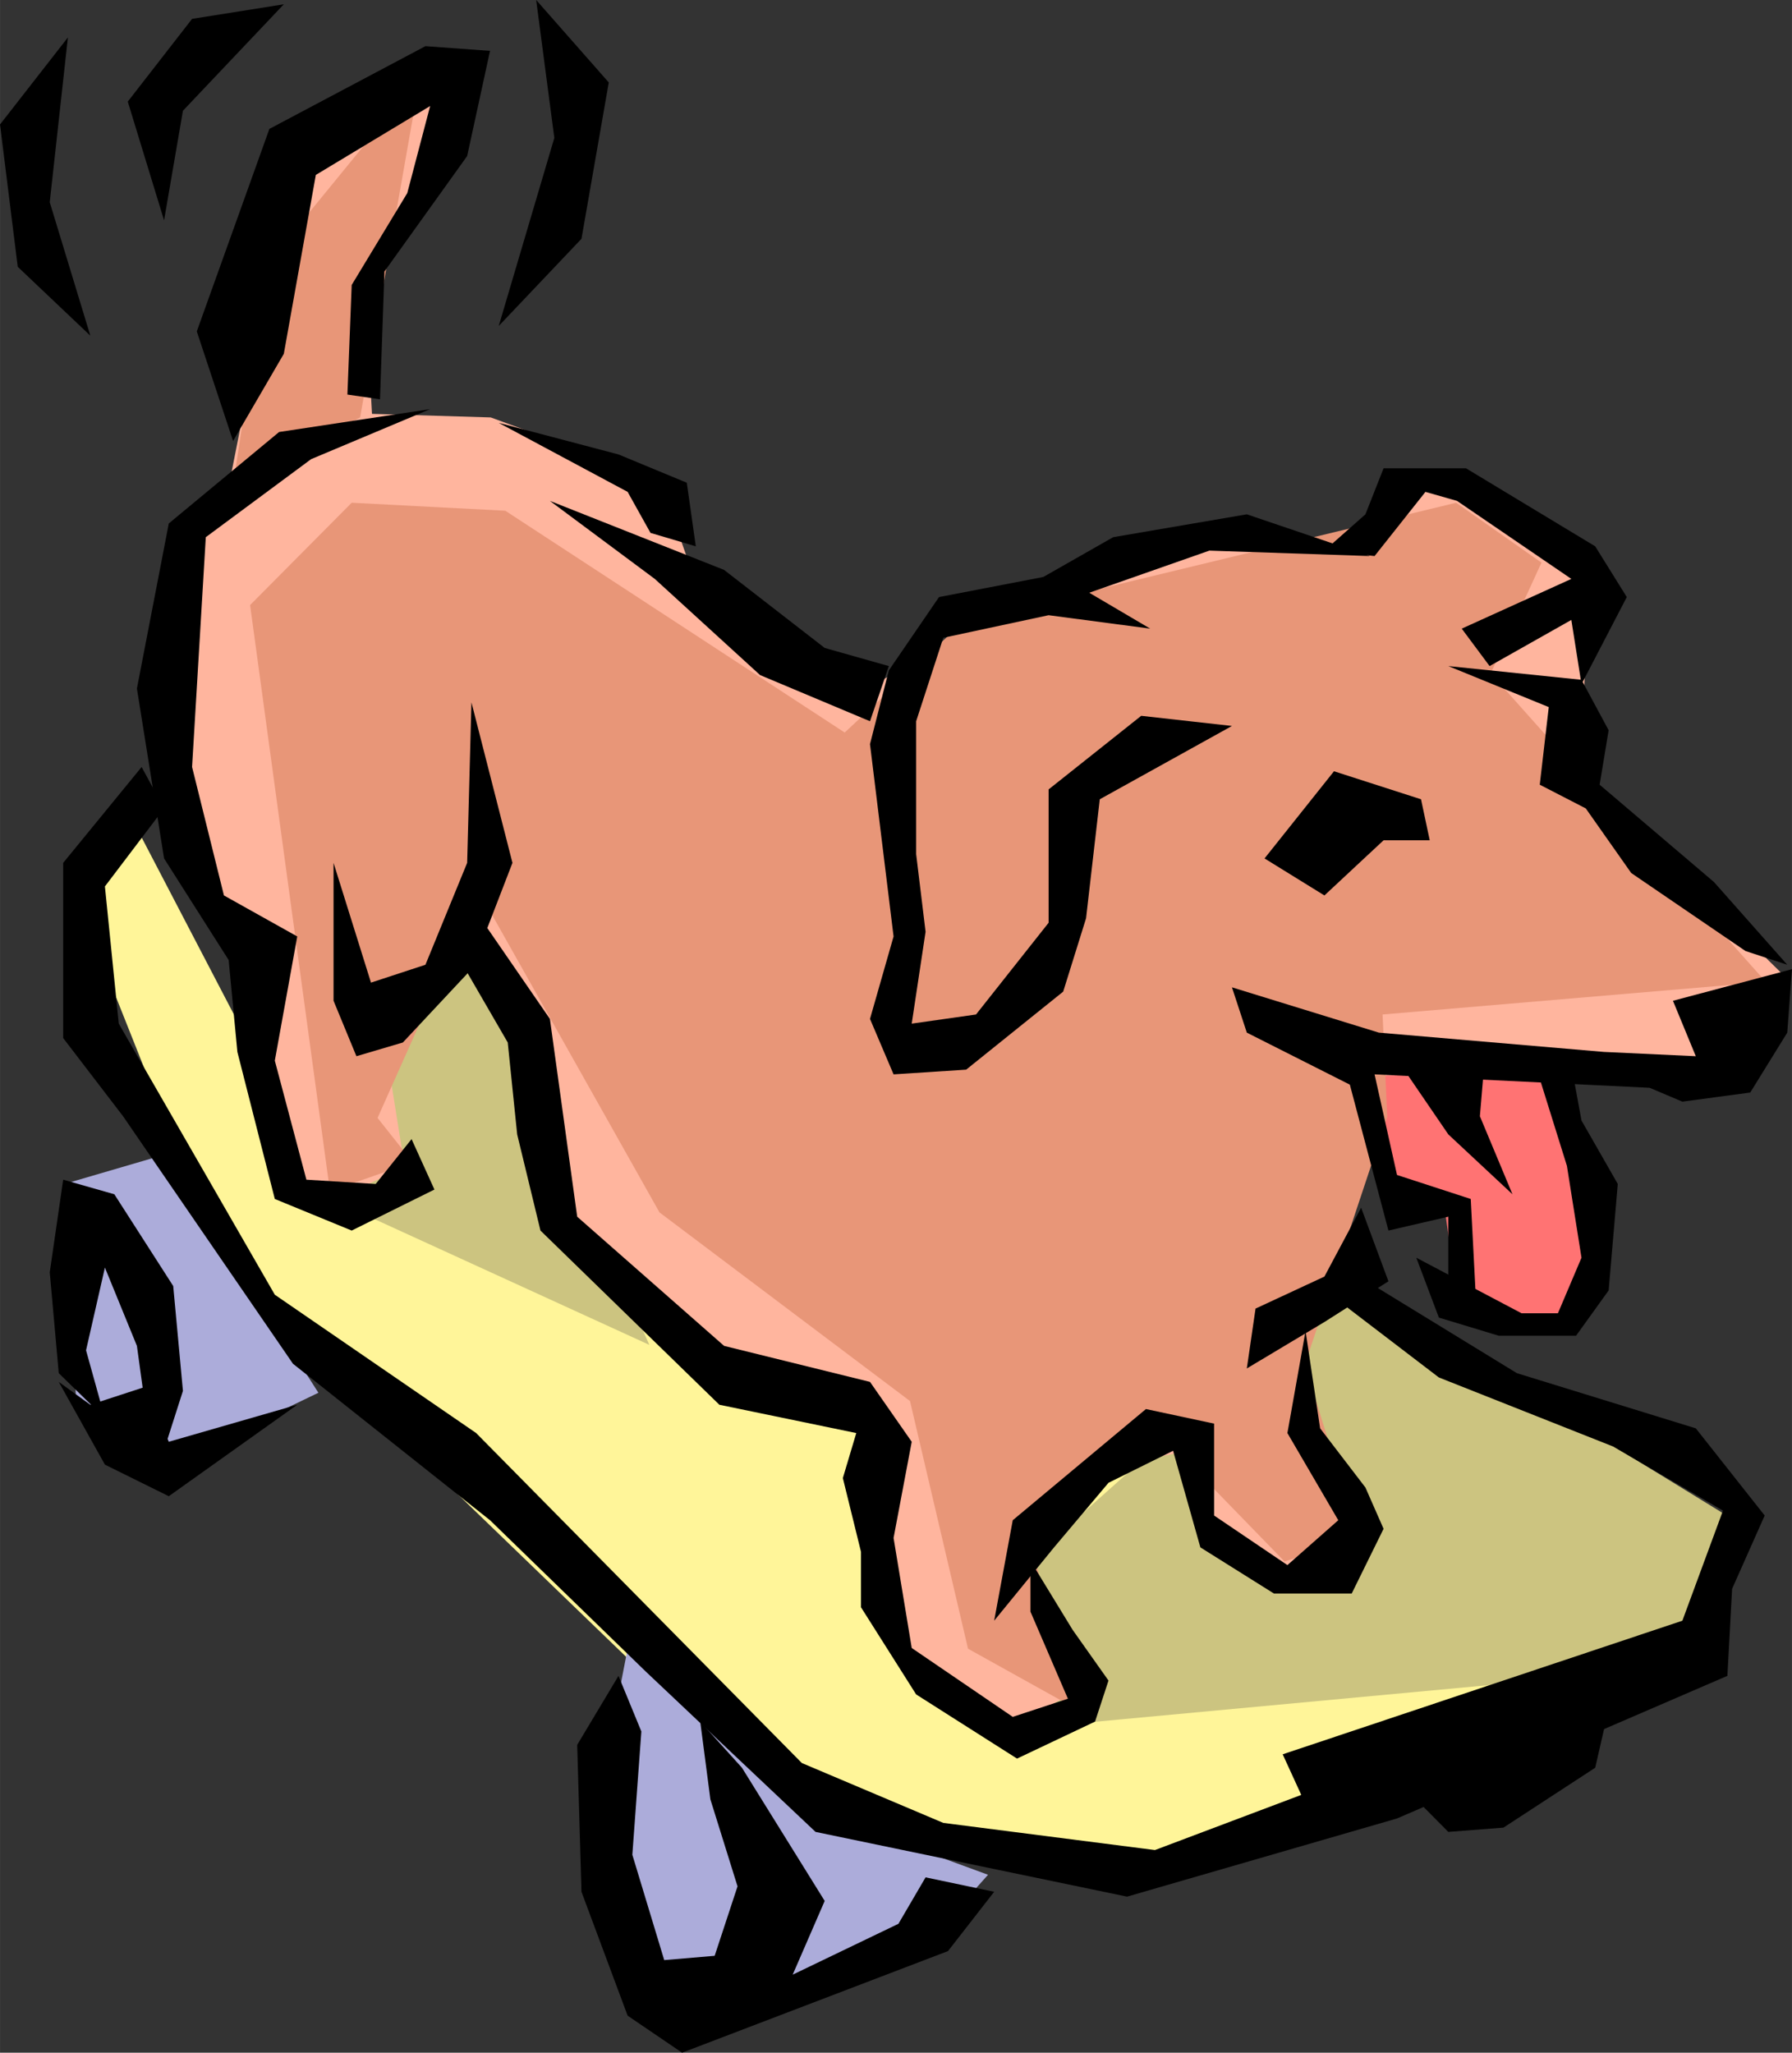 <?xml version="1.0" encoding="UTF-8"?>
<!DOCTYPE svg PUBLIC "-//W3C//DTD SVG 1.1//EN" "http://www.w3.org/Graphics/SVG/1.1/DTD/svg11.dtd">
<!-- Creator: CorelDRAW -->
<svg xmlns="http://www.w3.org/2000/svg" xml:space="preserve" width="125.4mm" height="143.637mm" version="1.1" style="shape-rendering:geometricPrecision; text-rendering:geometricPrecision; image-rendering:optimizeQuality; fill-rule:evenodd; clip-rule:evenodd"
viewBox="0 0 12540 14364"
 xmlns:xlink="http://www.w3.org/1999/xlink">
 <rect x="0" y="0" width="12540" height="14364" fill="#333333" stroke="none"/>
 <defs>
  <style type="text/css">
   <![CDATA[
    .fil6 {fill:black}
    .fil3 {fill:#ACACDA}
    .fil1 {fill:#CCC480}
    .fil5 {fill:#E89678}
    .fil4 {fill:#FF7373}
    .fil2 {fill:#FFB59E}
    .fil0 {fill:#FFF599}
   ]]>
  </style>
 </defs>
 <g id="Layer_x0020_1">
  <g id="anim0823.ai">
   <polygon class="fil0" points="856,5601 2222,8222 3416,6495 6170,10063 7930,10244 9238,10960 11722,11392 8128,13119 6170,12743 5080,12268 1567,8877 620,6495 "/>
   <polygon class="fil1" points="2642,6972 2461,8458 4544,9411 3350,6731 "/>
   <polygon class="fil1" points="7290,12083 11664,11676 12095,10612 9421,8971 9047,9517 8674,10495 8227,10008 7160,10960 "/>
   <polygon class="fil2" points="3117,589 2055,1105 1593,3442 1364,3785 1219,5372 1389,6236 1707,6723 1910,8247 2342,8395 2832,8166 2685,7244 3287,6520 3637,7158 3866,8484 4900,9517 6139,10041 6170,11417 6741,11938 7061,12083 7493,11857 7117,10902 7892,10236 8324,10152 8443,10673 9014,11074 9446,10732 9014,10041 9421,7557 11981,7498 12469,6812 11059,5428 11118,4077 10140,3383 9853,3383 9619,3899 8583,3729 7148,4191 6058,4826 4818,3932 4615,3353 3434,2921 2603,2896 2545,1829 3172,1135 "/>
   <polygon class="fil3" points="467,8280 1161,8077 2228,9746 1077,10300 531,9779 "/>
   <polygon class="fil3" points="4387,11562 4242,12311 4387,13754 4958,14127 6398,13698 6914,13119 5738,12687 "/>
   <polygon class="fil4" points="9479,7531 9708,8369 10109,8451 10196,9086 10947,9314 11176,8857 10914,7498 "/>
   <polygon class="fil5" points="1631,3396 2520,2921 2939,538 1864,1854 "/>
   <polygon class="fil5" points="5911,5126 3536,3574 2461,3518 1750,4234 2309,8336 2888,8133 2642,7823 3350,6236 4615,8484 6368,9804 6774,11537 7549,11968 7219,10841 8128,10041 8989,10927 9505,10757 9131,9550 9708,7816 9675,7099 12357,6871 10432,4712 10787,3937 10190,3518 6741,4351 "/>
   <polygon class="fil6" points="2659,2794 2690,1900 3269,1092 3429,356 2977,323 1885,902 1377,2319 1631,3086 1986,2476 2210,1224 3010,742 2850,1351 2461,1994 2431,2761 "/>
   <polygon class="fil6" points="1148,1542 1280,775 1986,30 1344,132 894,711 "/>
   <polygon class="fil6" points="3752,0 3879,965 3490,2281 4069,1671 4260,577 "/>
   <polygon class="fil6" points="475,262 0,871 124,1867 632,2349 348,1415 "/>
   <polygon class="fil6" points="3010,2863 1953,3023 1181,3663 958,4818 1148,6007 1600,6718 1661,7361 1923,8390 2461,8611 3040,8324 2880,7971 2629,8285 2144,8255 1923,7422 2080,6553 1567,6266 1344,5367 1440,3759 2177,3213 "/>
   <polygon class="fil6" points="3490,2959 4328,3180 4806,3378 4869,3823 4552,3729 4392,3442 "/>
   <polygon class="fil6" points="3848,3505 5067,3988 5771,4534 6220,4661 6088,5047 5319,4724 4582,4051 "/>
   <polygon class="fil6" points="3299,4915 3586,6038 3299,6782 2819,7295 2494,7391 2334,7003 2334,6038 2596,6876 2977,6751 3269,6038 "/>
   <polygon class="fil6" points="3363,6426 3848,7130 4039,8514 5067,9418 6088,9670 6380,10089 6253,10762 6380,11532 7087,12014 7473,11887 7211,11278 7211,10922 7506,11405 7757,11760 7663,12047 7117,12306 6411,11857 6025,11247 6025,10859 5898,10343 5992,10028 5034,9830 3782,8611 3619,7938 3553,7295 3238,6751 "/>
   <polygon class="fil6" points="6957,11341 7087,10638 8019,9860 8496,9962 8496,10605 9009,10952 9365,10638 9009,10028 9136,9314 9238,9995 9555,10409 9682,10698 9459,11151 8915,11151 8400,10828 8209,10152 7757,10376 7376,10828 "/>
   <polygon class="fil6" points="8725,9576 9268,9251 9716,8966 9525,8451 9268,8933 8786,9157 "/>
   <polygon class="fil6" points="8621,5080 7696,5593 7600,6426 7440,6939 6761,7485 6253,7518 6088,7130 6253,6553 6088,5207 6220,4691 6571,4178 7402,4018 8049,4399 7338,4305 6601,4463 6411,5047 6411,5977 6477,6520 6380,7163 6830,7099 7338,6457 7338,5524 7986,5009 "/>
   <polygon class="fil6" points="7277,4051 7790,3759 8725,3599 9586,3891 8463,3853 7536,4178 "/>
   <polygon class="fil6" points="9268,3853 9555,3599 9682,3277 10259,3277 11163,3823 11384,4178 11067,4788 10996,4338 10424,4661 10229,4399 10996,4051 10196,3505 9975,3442 9619,3891 "/>
   <polygon class="fil6" points="10135,4661 11067,4757 11257,5110 11194,5491 11994,6172 12507,6751 12215,6655 11415,6109 11097,5657 10775,5491 10838,4948 "/>
   <polygon class="fil6" points="8849,6007 9335,5397 9944,5593 10005,5880 9682,5880 9268,6266 "/>
   <polygon class="fil6" points="8621,6909 9649,7226 11224,7361 11867,7391 11707,7003 12540,6782 12507,7226 12248,7645 11773,7709 11544,7612 9619,7518 9776,8222 10292,8390 10325,9030 10135,9093 10135,8514 9716,8611 9446,7590 8725,7226 "/>
   <polygon class="fil6" points="9848,7518 10135,7938 10584,8357 10356,7811 10386,7455 "/>
   <polygon class="fil6" points="10775,7549 10965,8158 11067,8801 10902,9190 10648,9190 9911,8801 10069,9220 10488,9347 11029,9347 11257,9030 11321,8285 11067,7841 10996,7455 "/>
   <polygon class="fil6" points="991,5367 442,6038 442,7264 861,7811 2050,9543 3429,10638 4519,11697 5707,12819 7887,13272 9776,12725 12088,11727 12121,11118 12349,10605 11867,9995 10615,9609 9619,8999 9395,9124 10069,9639 11288,10122 12057,10571 11773,11341 8976,12276 9106,12560 8082,12946 6601,12756 5611,12337 3332,10028 1923,9060 831,7163 734,6203 1148,5657 "/>
   <polygon class="fil6" points="442,8255 800,8357 1212,8999 1280,9733 1085,10343 958,9418 734,8870 602,9449 734,9924 411,9609 348,8903 "/>
   <polygon class="fil6" points="411,9670 734,10249 1181,10470 2080,9830 1181,10089 1021,9703 632,9830 "/>
   <polygon class="fil6" points="4328,11727 4039,12210 4069,13238 4392,14105 4773,14364 6634,13653 6957,13238 6477,13137 6287,13462 5547,13818 5771,13302 5192,12370 4900,12047 4971,12591 5161,13200 5001,13686 4648,13716 4425,12979 4488,12116 "/>
   <polygon class="fil6" points="9878,12560 10135,12819 10521,12789 11163,12370 11288,11824 "/>
  </g>
 </g>
</svg>
